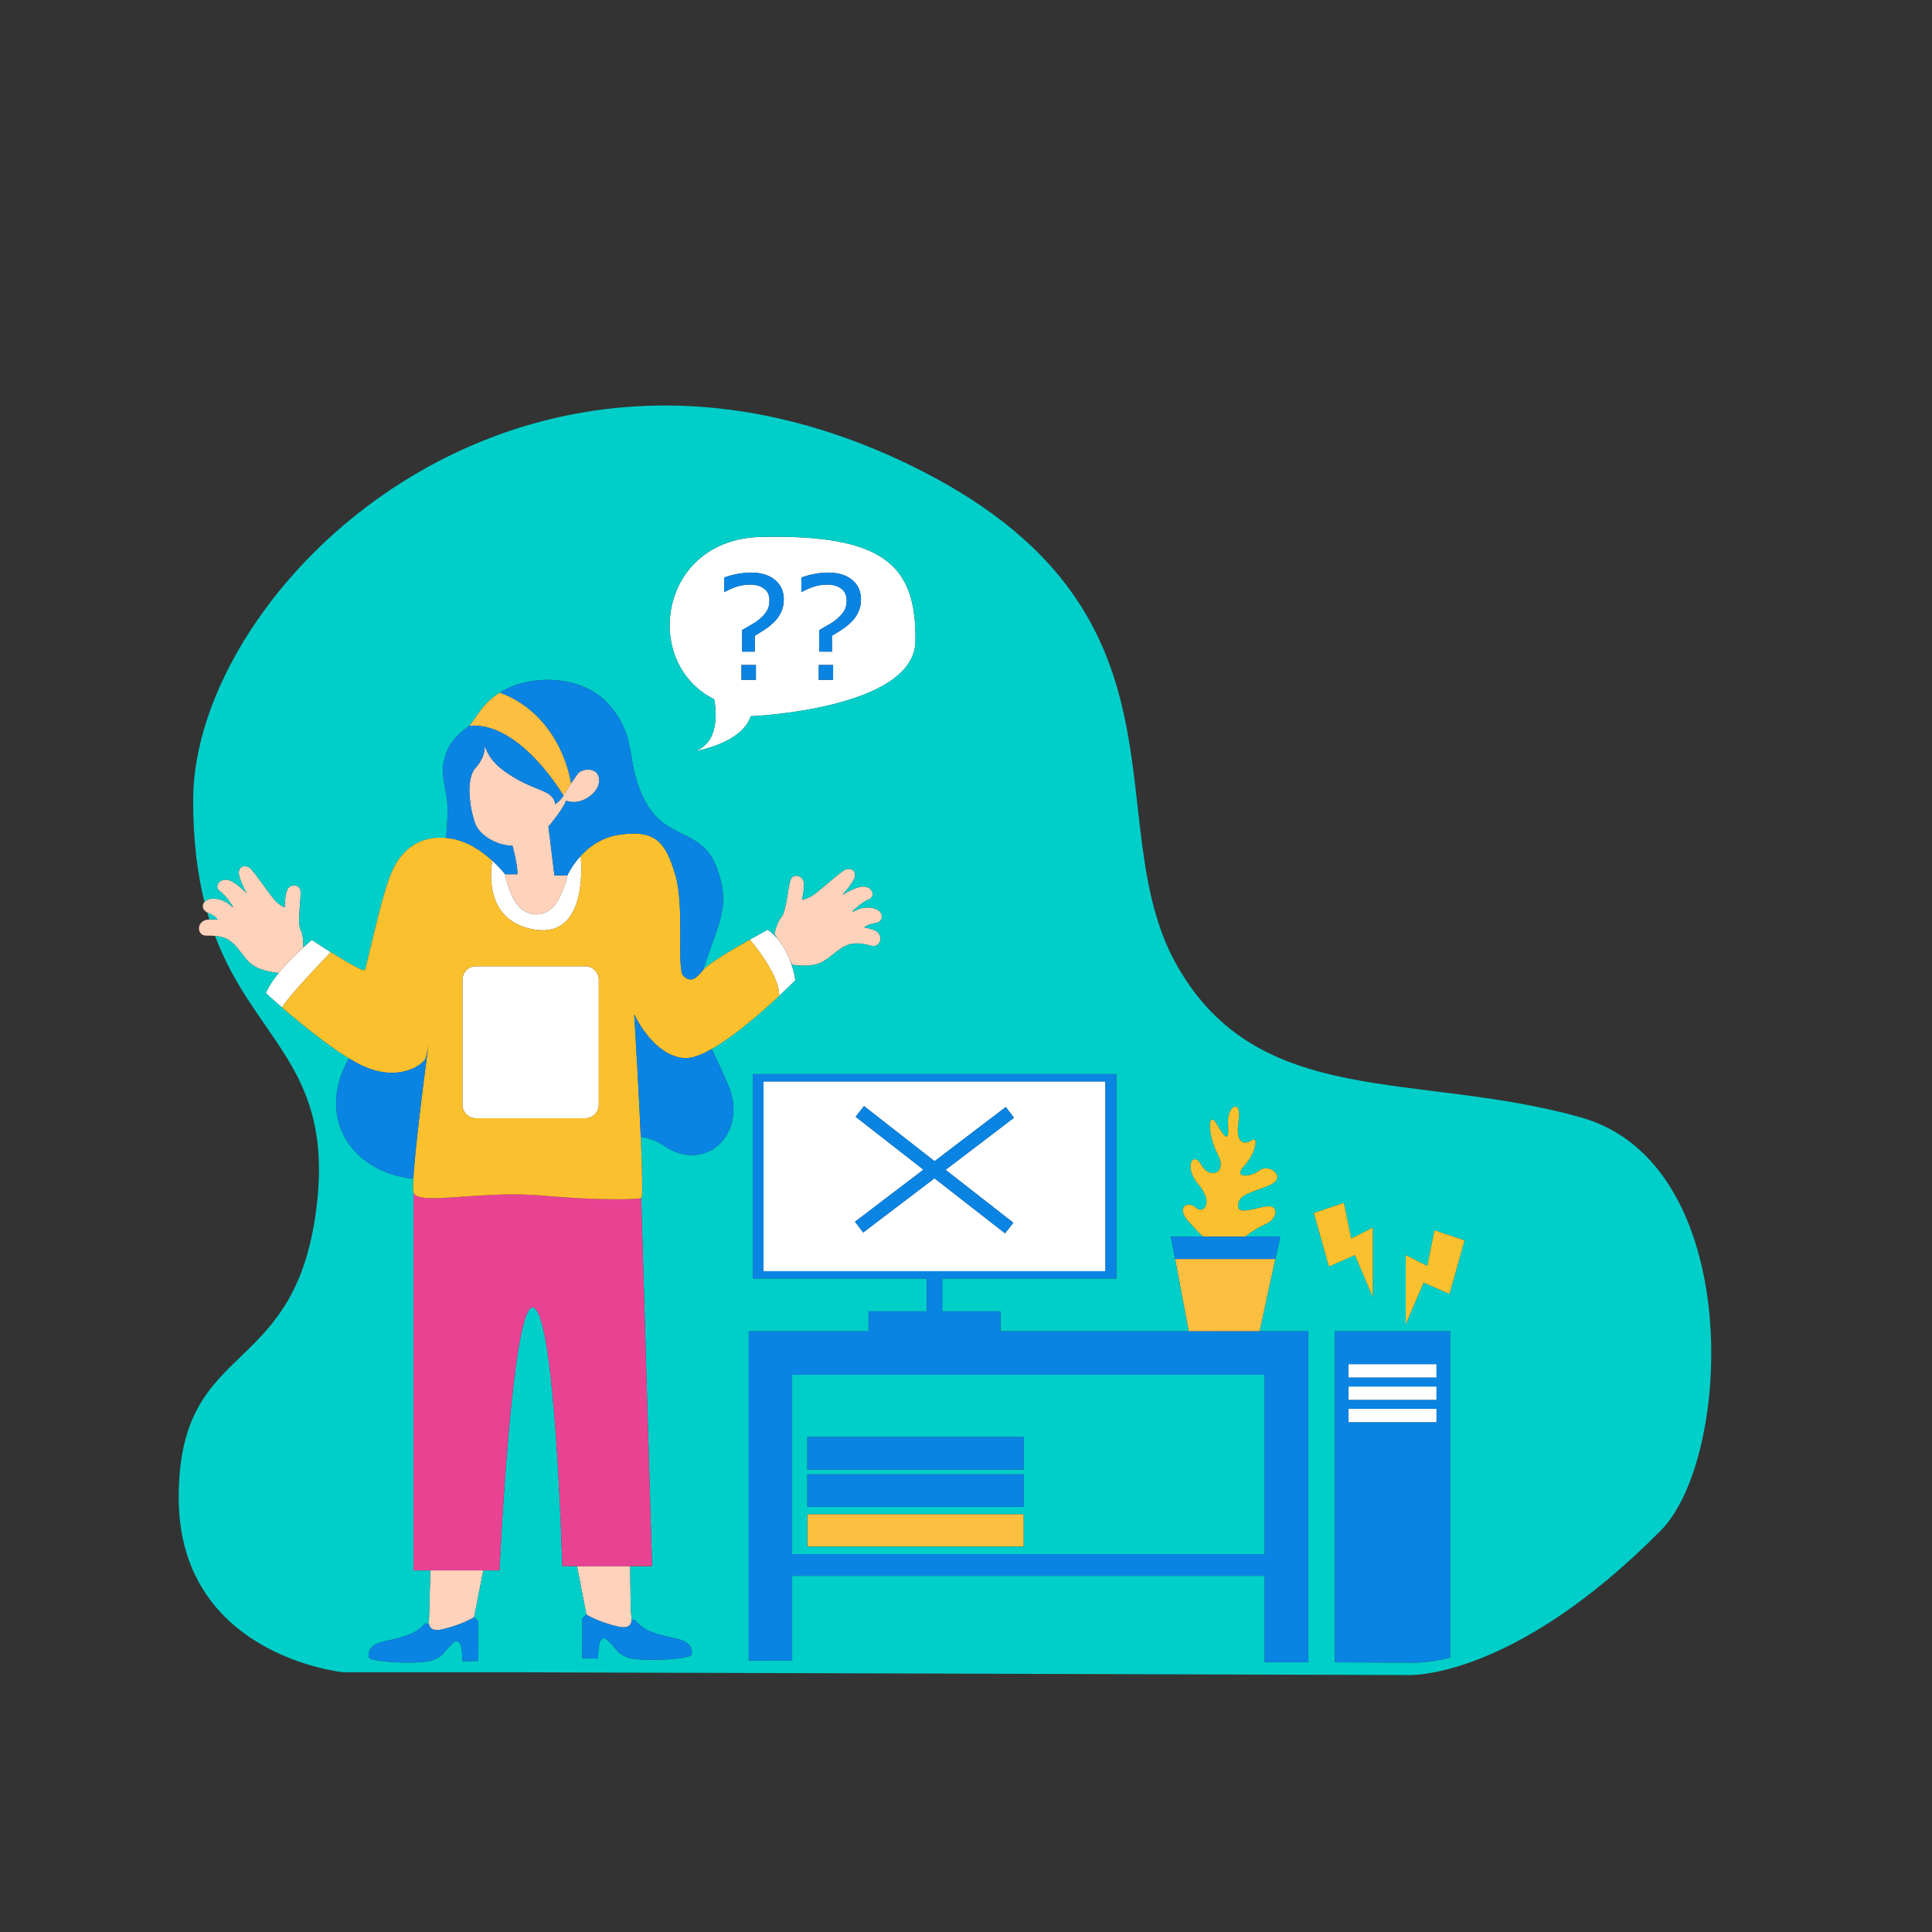 <?xml version="1.0" standalone="no"?>
<svg version="1.1" id="Layer_1" xmlns="http://www.w3.org/2000/svg" xmlns:xlink="http://www.w3.org/1999/xlink" x="0px" y="0px" viewBox="0 0 595.28 595.28" enable-background="new 0 0 595.28 595.28" xml:space="preserve">
<rect x="0" y="0" width="595.28" height="595.28" fill="#333333" stroke="none"/>
<path id="color_x5F_7" fill="#FFFFFF" d="M220.041,215.454c0,0,2.976,13.012-6.01,16.016c0,0,14.513-2.267,17.263-10.771
	c0,0,50.456-2.097,50.769-23.132c0.369-23.187-9.411-33.052-47.792-32.116C203.061,166.216,197.534,204.2,220.041,215.454z
	 M232.909,209.475h-4.45v-4.593h4.45V209.475z M256.692,209.475h-4.422v-4.593h4.422V209.475z M246.911,177.953
	c1.02-0.397,2.296-0.765,3.855-1.077c1.559-0.312,3.033-0.454,4.422-0.454l0,0c0,0,0,0,0.001,0c3.118,0,5.584,0.766,7.398,2.268
	c1.786,1.502,2.693,3.515,2.693,5.981c0,1.446-0.255,2.693-0.765,3.798c-0.482,1.135-1.162,2.097-1.984,2.949
	c-0.822,0.85-1.757,1.616-2.806,2.352c-1.077,0.709-2.182,1.418-3.373,2.098v4.904h-0.001h-3.911h-0.001v-6.633
	c0.963-0.539,1.984-1.134,3.061-1.786c1.106-0.623,2.013-1.276,2.693-1.927c0.85-0.737,1.502-1.531,1.956-2.325
	c0.482-0.821,0.709-1.843,0.709-3.09c0-1.643-0.567-2.862-1.672-3.656c-1.106-0.823-2.552-1.219-4.309-1.219
	c-1.559,0-3.033,0.255-4.449,0.737c-1.389,0.51-2.495,0.992-3.317,1.502h-0.198h-0.001l0,0h-0.001L246.911,177.953L246.911,177.953z
	 M223.129,182.374v-4.421v-0.001c0.992-0.397,2.296-0.765,3.855-1.077c1.559-0.312,3.033-0.454,4.422-0.454
	c3.118,0,5.584,0.766,7.398,2.268c1.786,1.502,2.693,3.515,2.693,5.981l0,0l0,0c0,1.446-0.255,2.693-0.765,3.798
	c-0.51,1.135-1.162,2.097-1.984,2.949c-0.822,0.85-1.757,1.616-2.806,2.352c-1.077,0.709-2.182,1.418-3.373,2.098v4.903v0.001
	h-3.912v-0.001v-6.632v-0.001c0.963-0.539,1.956-1.134,3.061-1.786c1.106-0.623,1.984-1.276,2.693-1.927
	c0.851-0.737,1.503-1.531,1.956-2.325c0.454-0.821,0.709-1.843,0.709-3.089c0-1.643-0.567-2.862-1.672-3.656
	c-1.106-0.823-2.551-1.219-4.309-1.219c-1.559,0-3.033,0.255-4.45,0.737c-1.389,0.51-2.495,0.992-3.318,1.502L223.129,182.374
	L223.129,182.374z M340.598,333.207H235.262v58.478h105.336V333.207z M312.222,376.746L312.222,376.746L312.222,376.746l-2.551,3.26
	l-21.742-16.951l-21.969,16.696l-2.523-3.316l0,0l0,0l21.09-16.044l-20.891-16.299l0,0l0,0l2.58-3.289l21.742,16.98l21.94-16.696
	l2.523,3.316l-21.061,16.044L312.222,376.746z M175.2,268.957c0.01-0.019,0.022-0.041,0.032-0.06
	c0.574-1.078,1.772-3.088,3.677-5.167c0,0.057,2.976,25.455-14.145,22.705c-17.064-2.722-13.067-21.175-13.067-21.232
	c0.304,0.276,0.592,0.546,0.864,0.81c0.002,0.002,0.005,0.005,0.007,0.007c0.004,0.004,0.009,0.009,0.013,0.013
	c0.003,0.003,0.006,0.006,0.01,0.01c0.239,0.231,0.462,0.454,0.676,0.671c0.002,0.002,0.004,0.004,0.006,0.006
	c0.073,0.075,0.145,0.148,0.215,0.221c0.003,0.003,0.005,0.006,0.008,0.009c0.147,0.152,0.288,0.3,0.421,0.441
	c0.001,0.001,0.002,0.002,0.003,0.003c0.119,0.127,0.232,0.249,0.339,0.367c0.002,0.002,0.003,0.004,0.005,0.006
	c0.076,0.083,0.154,0.168,0.223,0.245c0.001,0.001,0.001,0.001,0.002,0.002c0.139,0.155,0.266,0.3,0.381,0.432
	c0.002,0.002,0.004,0.004,0.005,0.006c0.029,0.033,0.062,0.071,0.089,0.102c0.001,0.001,0.001,0.001,0.002,0.002
	c0.132,0.154,0.248,0.292,0.342,0.405l0,0c0.005,0.007,0.013,0.016,0.018,0.022c0.203,0.246,0.31,0.386,0.31,0.386l0,0
	c0,0,1.502,8.589,5.669,11.169c1.302,0.806,2.646,1.197,3.949,1.203c2.867,0.015,5.536-1.829,7.134-5.2
	c0.588-1.233,1.035-2.277,1.374-3.149c1.017-2.615,1.064-3.683,1.064-3.683h0.001c0,0,0.1-0.226,0.297-0.61
	C175.149,269.053,175.172,269.009,175.2,268.957z M184.494,301.856v38.551c0,2.268-1.871,4.139-4.139,4.139h-33.732
	c-2.296,0-4.139-1.871-4.139-4.139v-38.551c0-2.297,1.843-4.139,4.139-4.139h33.732
	C182.623,297.717,184.494,299.559,184.494,301.856z M101.921,293.38c0,0-13.006,13.428-15.015,17.049
	c-0.003,0.005-0.006,0.01-0.009,0.015c-3.033-2.609-4.989-4.422-4.989-4.422c2.748-6.998,14.164-16.404,14.174-16.413l0,0
	c0,0,0.03,0.02,0.074,0.05C96.588,289.947,99.041,291.58,101.921,293.38z M231.043,289.501c-0.001-0.001-0.005-0.005-0.005-0.005
	c0.407-0.228,0.8-0.446,1.178-0.657c2.125-1.183,3.723-2.061,4.195-2.32c0.093-0.051,0.154-0.085,0.154-0.085
	c1.134,0.837,2.12,1.787,2.978,2.796c1.06,1.247,1.924,2.583,2.625,3.905c2.402,4.53,2.901,8.89,2.901,8.89l0,0
	c0,0-0.093,0.094-0.23,0.231c-0.017,0.017-0.031,0.032-0.051,0.051c-0.634,0.635-2.352,2.338-4.736,4.566c0-0.002,0-0.004,0-0.005
	C240.358,300.409,231.141,289.616,231.043,289.501z M442.616,424.482H415.46v-4.168h27.156V424.482z M415.461,431.37v-4.167h27.155
	v4.167H415.461z M415.461,438.23v-4.167h27.155v4.167H415.461z"></path>
<path id="color_x5F_6" fill="#FEBE40" d="M144.611,223.618l3.457-4.762c1.587-2.211,3.628-4.054,5.953-5.471l0,0
	c0,0-0.001,0-0.001,0.001c2.343,0.87,4.437,1.944,6.314,3.157c0.041,0.027,0.085,0.051,0.126,0.078
	c0.375,0.245,0.734,0.499,1.091,0.755c0.099,0.071,0.204,0.138,0.302,0.209c0.312,0.228,0.609,0.465,0.908,0.701
	c0.133,0.105,0.272,0.206,0.402,0.312c0.261,0.213,0.508,0.433,0.758,0.651c0.156,0.135,0.318,0.268,0.47,0.405
	c0.223,0.201,0.432,0.408,0.646,0.613c0.167,0.16,0.34,0.317,0.503,0.478c0.19,0.19,0.369,0.384,0.552,0.576
	c0.174,0.182,0.353,0.362,0.521,0.546c0.162,0.177,0.313,0.358,0.469,0.537c0.177,0.203,0.359,0.404,0.53,0.609
	c0.139,0.166,0.267,0.335,0.402,0.502c0.176,0.22,0.357,0.439,0.526,0.661c0.12,0.157,0.231,0.315,0.347,0.473
	c0.172,0.233,0.347,0.466,0.511,0.7c0.104,0.149,0.2,0.298,0.302,0.447c0.165,0.244,0.333,0.487,0.49,0.731
	c0.09,0.139,0.172,0.278,0.259,0.417c0.159,0.253,0.319,0.507,0.469,0.759c0.078,0.131,0.149,0.262,0.225,0.393
	c0.149,0.259,0.3,0.518,0.441,0.774c0.068,0.124,0.13,0.247,0.196,0.371c0.14,0.262,0.281,0.524,0.412,0.783
	c0.059,0.117,0.113,0.231,0.17,0.348c0.13,0.263,0.26,0.525,0.38,0.784c0.052,0.112,0.099,0.221,0.15,0.332
	c0.119,0.26,0.237,0.52,0.347,0.775c0.045,0.105,0.086,0.206,0.13,0.31c0.108,0.255,0.215,0.511,0.315,0.76
	c0.041,0.104,0.078,0.204,0.118,0.306c0.095,0.244,0.191,0.489,0.278,0.726c0.037,0.1,0.07,0.196,0.106,0.296
	c0.084,0.232,0.168,0.464,0.244,0.688c0.034,0.1,0.064,0.194,0.097,0.292c0.072,0.216,0.144,0.433,0.21,0.641
	c0.03,0.095,0.056,0.185,0.085,0.279c0.062,0.201,0.124,0.403,0.18,0.595c0.028,0.096,0.052,0.186,0.079,0.279
	c0.051,0.178,0.102,0.358,0.147,0.526c0.027,0.1,0.05,0.193,0.075,0.289c0.039,0.151,0.08,0.305,0.115,0.447
	c0.025,0.101,0.046,0.193,0.069,0.289c0.03,0.125,0.061,0.252,0.087,0.368c0.024,0.104,0.044,0.198,0.065,0.295
	c0.021,0.094,0.043,0.192,0.061,0.279c0.022,0.106,0.041,0.2,0.06,0.295c0.012,0.062,0.026,0.13,0.037,0.188
	c0.022,0.113,0.04,0.213,0.057,0.307c0.004,0.024,0.01,0.054,0.014,0.077c0.06,0.343,0.087,0.54,0.09,0.561c0,0,0,0,0-0.001v0.001
	c-0.009,0.013-0.018,0.026-0.027,0.039l0.028-0.03l-2.381,3.742l0,0l0,0l0,0C173.58,245.104,160.286,222.287,144.611,223.618z
	 M315.426,466.548h-66.671v10.007h66.671V466.548z M394.456,381.027L394.456,381.027l-1.503,6.888h-30.869l-1.304-6.888
	l5.478,29.169h21.872L394.456,381.027z"></path>
<path id="color_x5F_5" fill="#FFD2BB" d="M148.919,483.867l-2.835,14.428c0,0-3.316,2.183-9.609,3.686
	c-2.647,0.638-3.76-0.034-4.157-1.031c-0.001-0.002-0.001-0.004-0.002-0.006c-0.043-0.109-0.078-0.221-0.105-0.337
	c-0.107-0.457-0.092-0.95-0.031-1.408c0-1.641,0.128-3.215,0.128-4.643l0.283-10.69h16.328V483.867z M92.594,274.416
	c-0.312-1.928-2.636-2.098-3.77-0.794c-1.105,1.304-1.105,5.981-1.105,5.981s-1.191-0.482-2.58-1.729
	c-1.361-1.247-7.001-9.694-8.305-10.573s-3.175-0.425-3.26,1.502c-0.057,1.928,2.381,6.379,2.381,6.379s-3.685-3.94-6.18-4.139
	c-2.494-0.17-3.827,2.324-1.927,3.628c1.871,1.332,3.94,4.706,3.94,4.706s0.227,0.481-0.964-0.567
	c-1.162-1.077-3.742-2.324-6.179-1.814c-2.438,0.511-3.061,3.175-0.567,4.252c2.523,1.049,2.948,2.126,2.948,2.126
	s-1.077-0.255-3.175,0c-2.126,0.256-3.26,2.552-2.069,4.11c1.191,1.56,3.033,0.142,7.03,1.39c3.997,1.246,5.499,5.584,8.504,8.078
	c2.941,2.441,8.311,2.818,8.539,2.833c2.085-2.56,4.526-5.008,6.501-6.862c0.38-0.359,0.749-0.705,1.088-1.017
	c0,0,0.198-3.6-0.85-5.584C91.517,284.365,92.906,276.372,92.594,274.416z M269.391,286.576c-2.013-0.766-3.09-0.766-3.09-0.766
	s0.68-0.935,3.345-1.36c2.693-0.425,2.721-3.203,0.482-4.252c-2.239-1.077-5.046-0.481-6.435,0.284
	c-1.417,0.736-1.049,0.312-1.049,0.312s2.806-2.778,4.932-3.601c2.154-0.85,1.474-3.571-1.021-3.996
	c-2.466-0.426-6.973,2.522-6.973,2.522s3.43-3.714,3.827-5.612c0.397-1.899-1.332-2.778-2.806-2.24
	c-1.474,0.539-8.957,7.398-10.602,8.277c-1.616,0.879-2.891,1.078-2.891,1.078s1.106-4.536,0.34-6.095
	c-0.794-1.531-3.09-1.899-3.855-0.085c-0.765,1.785-1.332,9.893-2.835,11.537c-1.502,1.672-2.154,5.215-2.154,5.215
	c0.292,0.439,0.611,0.927,0.938,1.436c1.06,1.247,1.924,2.583,2.625,3.905c0.517,0.974,0.944,1.939,1.298,2.856
	c0.209,0.413,0.414,0.827,0.61,1.243v0.028c0,0,5.471,0.992,8.986-0.708c3.515-1.729,6.01-5.584,10.176-5.84
	c4.195-0.255,5.641,1.588,7.172,0.369C271.943,289.836,271.404,287.313,269.391,286.576z M194.316,494.156l-0.164-11.621h-16.385
	l2.9,14.94c0,0,3.317,2.182,9.638,3.685c0.292,0.069,0.566,0.122,0.822,0.16c0.256,0.038,0.494,0.062,0.715,0.072
	c2.046,0.094,2.667-0.953,2.766-2.081C194.608,498.458,194.316,496.243,194.316,494.156z M179.648,246.522
	c1.501-0.624,2.897-1.644,3.825-2.89c0.928-1.247,1.388-2.721,1.02-4.252c-0.723-2.919-4.832-2.649-6.289-1.201
	c-0.084,0.084-0.164,0.171-0.229,0.263c-0.037,0.054-0.087,0.125-0.127,0.182c-0.5,0.719-1.189,1.692-1.888,2.728v0.001l0,0
	c0,0.001,0.001,0.01,0.001,0.01l-2.381,3.742l0,0c-0.234,0.52-0.659,1.037-1.099,1.479c-0.734,0.738-1.509,1.27-1.509,1.27
	s0.368-1.672-1.956-3.231c-2.296-1.559-7.115-2.382-13.493-6.945c-4.673-3.341-5.837-6.655-6.15-8.188
	c0.056,1.392-0.201,4.194-2.806,7.054c-3.657,3.997-1.247,14.655,0,17.574c1.248,2.92,5.84,6.322,11.339,6.492
	c0,0,1.672,6.094,1.502,8.759h-0.001v0.001h-3.769c0.002,0.011,1.505,8.59,5.669,11.168c3.124,1.934,6.489,1.477,8.957-0.941
	c0.822-0.806,1.545-1.829,2.125-3.055c0.588-1.233,1.035-2.277,1.374-3.149c1.017-2.615,1.064-3.683,1.064-3.683h-3.996
	l-1.843-15.023l0,0v-0.001c0,0,4.649-5.499,5.414-7.993C174.402,246.693,176.642,247.771,179.648,246.522z"></path>
<path id="color_x5F_4" fill="#00CEC9" d="M193.989,500.77c0.054-0.053,0.099-0.111,0.145-0.169
	C194.088,500.659,194.043,500.717,193.989,500.77z M193.154,501.252c0.075-0.023,0.136-0.056,0.204-0.084
	C193.291,501.196,193.229,501.229,193.154,501.252z M242.803,294.43c0.039,0.085,0.08,0.171,0.118,0.256
	C242.883,294.6,242.843,294.516,242.803,294.43z M193.803,500.919c-0.058,0.043-0.112,0.089-0.177,0.128
	C193.691,501.008,193.745,500.963,193.803,500.919z M132.031,369.149c-0.839-0.037-1.599-0.103-2.229-0.224
	C130.432,369.046,131.191,369.112,132.031,369.149z M192.771,501.333c-0.071,0.012-0.132,0.031-0.207,0.04
	C192.639,501.364,192.7,501.345,192.771,501.333z M194.257,500.437c0.042-0.066,0.076-0.136,0.11-0.207
	C194.333,500.3,194.299,500.37,194.257,500.437z M194.442,500.06c0.029-0.078,0.053-0.159,0.074-0.24
	C194.495,499.901,194.471,499.982,194.442,500.06z M194.556,499.655c0.017-0.088,0.031-0.177,0.041-0.267
	C194.587,499.478,194.573,499.567,194.556,499.655z M90.961,294.263c-0.087,0.085-0.174,0.17-0.263,0.257
	C90.788,294.432,90.873,294.349,90.961,294.263z M214.969,325.279c0.037-0.011,0.073-0.021,0.109-0.036
	c0.014-0.004,0.028-0.011,0.042-0.017C215.07,325.245,215.02,325.262,214.969,325.279z M215.879,324.922
	c0.109-0.043,0.217-0.083,0.334-0.134c0.08-0.034,0.167-0.074,0.25-0.114C216.266,324.763,216.073,324.841,215.879,324.922z
	 M196.383,329.308c0.192,3.492,0.393,7.264,0.583,11.052c-0.182-3.698-0.375-7.376-0.569-10.807
	C196.393,329.47,196.388,329.389,196.383,329.308z M213.524,325.728c0.151-0.031,0.297-0.072,0.478-0.117
	c0.026-0.01,0.06-0.021,0.09-0.031C213.898,325.638,213.712,325.681,213.524,325.728z M211.056,326.036
	c-9.808-0.511-15.647-13.493-15.647-13.493s0,0.005,0,0.006l-0.001-0.003v0.001c0.029,0.064,5.862,12.98,15.646,13.49
	c0.093,0,0.188-0.007,0.28-0.008C211.242,326.03,211.145,326.041,211.056,326.036z M195.626,316.141
	c0.009,0.148,0.018,0.304,0.028,0.46c-0.008-0.135-0.015-0.273-0.022-0.401C195.626,316.179,195.627,316.161,195.626,316.141z
	 M212.918,325.872c0.011-0.001,0.022-0.002,0.035-0.005c0.004,0,0.008-0.002,0.012-0.003
	C212.949,325.867,212.933,325.869,212.918,325.872z M87.386,297.995c0.053-0.059,0.104-0.118,0.157-0.177
	C87.49,297.877,87.438,297.936,87.386,297.995z M340.598,391.685H235.262v0.001L340.598,391.685L340.598,391.685z M64.078,281.248
	c-0.079-0.034-0.145-0.074-0.217-0.111c0.211,0.735,0.427,1.459,0.65,2.171c1.661-0.134,2.515,0.065,2.515,0.065
	S66.601,282.297,64.078,281.248z M244.078,423.604h145.587v55.247H244.078V423.604z M248.755,452.772h66.671v-10.006h-66.671
	V452.772z M248.755,464.28h66.671v-10.006h-66.671V464.28z M248.755,476.555h66.671v-10.007h-66.671V476.555z M89.037,296.207
	c0.078-0.082,0.155-0.162,0.233-0.243C89.192,296.045,89.115,296.126,89.037,296.207z M132.073,321.583
	c-0.003,0.021-0.008,0.052-0.013,0.085c-0.007,0.049-0.017,0.108-0.028,0.18c-0.007,0.047-0.015,0.097-0.024,0.152
	c-0.007,0.043-0.014,0.088-0.022,0.134c0,0.003-0.001,0.005-0.001,0.009c-0.004,0.024-0.007,0.046-0.011,0.071
	c0.002-0.014,0.004-0.033,0.006-0.047c-0.001,0.007-0.003,0.018-0.004,0.025c-0.001,0.008-0.002,0.015-0.003,0.022
	c-0.044,0.335-0.095,0.775-0.177,1.325c0,0,0,0,0,0.028c-0.028,0.226-0.085,0.51-0.113,0.822c-0.028,0.284-0.085,0.596-0.113,0.936
	c0,0,0,0.011,0,0.018c0.313-2.367,0.51-3.807,0.511-3.815C132.081,321.529,132.078,321.549,132.073,321.583z M139.862,258.534
	c-0.437-0.107-0.849-0.163-1.261-0.219c-0.019-0.003-0.038-0.005-0.057-0.007C138.978,258.371,139.415,258.442,139.862,258.534z
	 M195.548,314.784c0,0.142,0,0.312,0.028,0.453v0.059c-0.021-0.353-0.04-0.674-0.058-0.964c0.001,0.009,0.001,0.017,0.002,0.026
	C195.52,314.501,195.52,314.642,195.548,314.784z M197.205,345.255c0.007,0.138,0.013,0.276,0.02,0.413
	c-0.002-0.043-0.004-0.085-0.005-0.128c0-0.028,0-0.028,0-0.028C197.215,345.425,197.21,345.34,197.205,345.255z M132.025,321.867
	c0-0.012,0.002-0.016,0.003-0.028C132.027,321.851,132.025,321.855,132.025,321.867c-0.002,0.011-0.004,0.028-0.006,0.04
	C132.021,321.895,132.023,321.878,132.025,321.867z M511.718,471.57c-45.978,46.46-77.981,44.533-77.981,44.533l-276.01-0.85H105.74
	c0,0-50.967-5.046-50.683-54.341c0.283-49.407,36.68-35.008,42.661-90.68c4.516-41.822-19.34-49.78-31.471-81.876
	c0.742,0.069,1.588,0.213,2.565,0.518c3.997,1.246,5.499,5.584,8.504,8.078c2.941,2.441,8.311,2.818,8.539,2.833
	c0.017-0.021,0.036-0.041,0.054-0.063c-1.728,2.113-3.217,4.304-4,6.3c0,0,1.956,1.813,4.989,4.422
	c0.003-0.005,0.006-0.01,0.009-0.015c2.009-3.621,15.015-17.049,15.015-17.049c-2.88-1.8-5.333-3.433-5.765-3.721
	c-0.044-0.03-0.074-0.05-0.074-0.05c-0.004,0.003-1.649,1.36-3.839,3.423c0.036-0.034,0.077-0.075,0.113-0.109
	c0.38-0.359,0.749-0.705,1.088-1.017c0,0,0.198-3.6-0.85-5.584c-1.077-1.957,0.312-9.95,0-11.906
	c-0.312-1.928-2.636-2.098-3.77-0.794c-1.105,1.304-1.105,5.981-1.105,5.981s-1.191-0.482-2.58-1.729
	c-1.361-1.247-7.001-9.694-8.305-10.573c-1.304-0.879-3.175-0.425-3.26,1.502c-0.057,1.928,2.381,6.379,2.381,6.379
	s-3.685-3.94-6.18-4.139c-2.494-0.17-3.827,2.324-1.927,3.628c1.871,1.332,3.94,4.706,3.94,4.706s0.227,0.481-0.964-0.567
	c-1.162-1.077-3.742-2.324-6.179-1.814c-0.723,0.151-1.281,0.495-1.651,0.927c-2.16-8.641-3.487-18.868-3.487-31.395
	c0-64.829,98.844-162.454,220.791-103.267c91.587,44.447,57.061,109.758,82.375,154.29c25.342,44.532,73.729,32.485,124.384,46.715
	C537.712,358.496,533.885,449.204,511.718,471.57z M220.041,215.454c0,0,2.976,13.012-6.01,16.016c0,0,14.513-2.267,17.263-10.771
	c0,0,50.456-2.097,50.769-23.132c0.369-23.187-9.411-33.052-47.792-32.116C203.061,166.216,197.534,204.2,220.041,215.454z
	 M224.573,334.881c-1.812-4.481-3.682-8.194-5.27-11.652c-0.255,0.142-0.51,0.283-0.794,0.425c-0.142,0.085-0.312,0.171-0.453,0.255
	c-0.227,0.114-0.454,0.228-0.68,0.341c-0.198,0.085-0.369,0.17-0.539,0.255c-0.061,0.023-0.113,0.05-0.169,0.077
	c7.458-3.437,17.455-12.173,23.384-17.711c0,0.001,0,0.001,0,0.002c2.384-2.228,4.102-3.931,4.736-4.566
	c0.02-0.019,0.034-0.034,0.051-0.051c0.137-0.137,0.23-0.231,0.23-0.231s-0.318-2.741-1.643-6.133
	c0.013,0.032,0.029,0.066,0.041,0.099c0.209,0.413,0.414,0.827,0.61,1.243v0.028c0,0,5.471,0.992,8.986-0.708
	c3.515-1.729,6.01-5.584,10.176-5.84c4.195-0.255,5.641,1.588,7.172,0.369c1.532-1.247,0.993-3.77-1.02-4.507
	c-2.013-0.766-3.09-0.766-3.09-0.766s0.68-0.935,3.345-1.36c2.693-0.425,2.721-3.203,0.482-4.252
	c-2.239-1.077-5.046-0.481-6.435,0.284c-1.417,0.736-1.049,0.312-1.049,0.312s2.806-2.778,4.932-3.601
	c2.154-0.85,1.474-3.571-1.021-3.996c-2.466-0.426-6.973,2.522-6.973,2.522s3.43-3.714,3.827-5.612
	c0.397-1.899-1.332-2.778-2.806-2.24c-1.474,0.539-8.957,7.398-10.602,8.277c-1.616,0.879-2.891,1.078-2.891,1.078
	s1.106-4.536,0.34-6.095c-0.794-1.531-3.09-1.899-3.855-0.085c-0.765,1.785-1.332,9.893-2.835,11.537
	c-1.502,1.672-2.154,5.215-2.154,5.215c0.292,0.439,0.611,0.927,0.938,1.436c1.06,1.247,1.924,2.583,2.625,3.905
	c0.01,0.02,0.018,0.039,0.029,0.058c-0.01-0.02-0.019-0.039-0.03-0.058c-0.701-1.322-1.565-2.658-2.625-3.905
	c-0.858-1.009-1.844-1.959-2.978-2.796c0,0-0.061,0.034-0.154,0.085c-0.472,0.259-2.07,1.137-4.195,2.32
	c-0.378,0.211-0.771,0.429-1.178,0.657c0,0,0.004,0.004,0.005,0.005c0,0,0.001,0.001,0.001,0.001
	c-5.348,3.032-12.867,7.483-14.404,9.378c-0.302,0.372-0.589,0.712-0.865,1.016c-1.449,1.598-2.591,2.239-3.867,1.716
	c1.275,0.522,2.417-0.12,3.865-1.717c0.276-0.304,0.563-0.643,0.864-1.015c4.649-14.627,8.76-19.389,4.139-31.635
	c-4.621-12.246-15.506-8.136-21.997-20.381c-6.492-12.246-1.871-19.248-11.254-29.877c-7.625-8.618-23.356-9.837-33.504-3.602
	c0,0,0,0,0,0c-2.325,1.417-4.366,3.26-5.953,5.471l-3.457,4.762h-0.001c-2.721,2.069-6.123,4.422-7.625,10.006
	c-1.502,5.584,0.652,8.73,0.907,14.825c0.085,1.786-0.028,5.272-0.453,9.724c0.119,0.008,0.233,0.029,0.348,0.043
	c-7.761-0.853-13.503,2.911-16.73,9.65c-3.487,7.342-7.994,29.906-8.646,31.012c-0.654,1.036-15.138-8.485-16.253-9.22
	c0.432,0.288,2.885,1.921,5.765,3.721c0,0-13.006,13.428-15.015,17.049c5.568,4.792,14.725,12.307,21.898,16.426
	c0.001,0,0.001,0.001,0.002,0.001c0.223,0.138,0.446,0.255,0.668,0.377c0.213,0.118,0.425,0.235,0.634,0.346
	c0.099,0.05,0.186,0.099,0.281,0.149c0.7,0.365,1.377,0.693,2.02,0.971c3.045,1.316,5.826,1.826,8.26,1.836c0,0,0,0,0,0
	c-2.436-0.009-5.217-0.52-8.263-1.836c-0.369-0.17-0.737-0.34-1.134-0.51c-0.057-0.029-0.142-0.086-0.227-0.113
	c-0.213-0.117-0.435-0.232-0.657-0.348c-0.095-0.05-0.182-0.099-0.281-0.149c-0.009-0.005-0.017-0.009-0.026-0.014
	c-0.057-0.028-0.113-0.057-0.17-0.085c-0.146-0.078-0.292-0.167-0.438-0.247c-0.222-0.122-0.445-0.239-0.668-0.377
	c-0.001,0-0.001-0.001-0.002-0.001c-0.027-0.002-0.055-0.027-0.055-0.027c-0.425-0.227-0.85-0.481-1.276-0.736
	c-2.381,4.365-3.912,8.844-3.912,13.946c0,11.65,9.184,21.571,23.783,23.159c0.399-7.256,2.128-21.656,3.375-31.492
	c0.028-0.028,0.028-0.085,0.028-0.113c0.17-1.446,0.34-2.778,0.51-3.969c0-0.028,0-0.057,0-0.057
	c0.057-0.397,0.113-0.766,0.142-1.134c0.028-0.028,0.028-0.028,0.028-0.057c0.023-0.3,0.07-0.568,0.116-0.831
	c-1.39,10.518-4.942,38.314-4.14,41.82c0.186,0.814,1.029,1.299,2.398,1.562c-1.37-0.263-2.213-0.748-2.399-1.562v116.504h5.188
	l-0.283,10.689c0,1.428-0.128,3.002-0.128,4.643c-0.061,0.458-0.076,0.951,0.031,1.408c-0.015-0.063-0.017-0.13-0.027-0.194
	c-0.422-0.038-0.81-0.125-1.143-0.279c-0.289,0.317-0.618,0.661-1.03,1.055c-2.863,2.75-7.228,3.543-11.735,4.563
	c-4.507,0.992-4.989,3.431-4.564,4.933c0.425,1.502,16.299,2.239,19.758,0.794c3.43-1.418,3.317-2.552,4.989-4.167
	c1.701-1.645,1.871-2.183,3.005-1.248c1.134,0.936,0.992,5.812,0.992,5.812l4.932-0.142c0,0-0.17-10.687,0-11.48
	c0.199-0.824-1.304-1.958-1.304-1.958s-3.317,2.183-9.609,3.686c-2.592,0.625-3.708-0.009-4.126-0.973
	c0.418,0.963,1.534,1.596,4.126,0.972c6.293-1.503,9.609-3.686,9.609-3.686l2.835-14.428v0h4.988c0,0,3.713-81.467,10.233-81.014
	c7.002,0.51,9.099,79.682,9.099,79.682h4.528l2.9,14.94c0,0,3.317,2.182,9.638,3.685c0.292,0.069,0.566,0.122,0.822,0.16
	c0.256,0.038,0.494,0.062,0.715,0.072c0.003,0,0.005,0,0.008,0c-0.003,0-0.005,0-0.009,0c-0.221-0.01-0.46-0.034-0.715-0.072
	c-0.255-0.038-0.529-0.091-0.822-0.16c-6.321-1.503-9.638-3.685-9.638-3.685s-1.502,1.105-1.304,1.927c0.17,0.822,0,11.509,0,11.509
	l4.932,0.113c0,0-0.142-4.875,0.992-5.811c1.134-0.936,1.304-0.369,3.005,1.247c1.701,1.616,1.559,2.749,4.989,4.195
	c3.458,1.417,19.332,0.681,19.757-0.822c0.455-1.502-0.055-3.94-4.562-4.933c-4.507-0.992-8.872-1.813-11.735-4.563
	c-0.524-0.491-0.928-0.918-1.256-1.297c-0.226,0.043-0.463,0.071-0.719,0.071c-0.05,0-0.093-0.012-0.142-0.014
	c-0.002,0.059-0.012,0.118-0.016,0.177c-0.007-0.875-0.291-3.056-0.291-5.118l-0.164-11.621h6.753l-3.345-113.357
	c-1.331,0.312-12.159,0.85-30.84-0.823c-0.36-0.032-0.72-0.057-1.081-0.083c0.361,0.026,0.722,0.051,1.082,0.083
	c18.68,1.673,29.509,1.135,30.841,0.822c0.514-0.12,0.311-8.567-0.132-18.9c-0.005-0.001-0.009-0.002-0.013-0.003
	c0-0.001,0,0,0-0.001c0,0.001,0,0,0,0.001c0.004,0.001,0.008,0.002,0.013,0.003c2.66,0.397,5.007,1.219,6.96,2.604
	C217.231,361.867,230.384,349.365,224.573,334.881z M403.073,410.195h-13.408h-1.535l6.326-29.168l-1.503,6.888l1.502-6.888h-10.743
	c0.007-0.006,2.328-2.128,6.235-3.854c3.94-1.758,3.94-5.925,0.51-5.499c-3.43,0.396-9.071,2.892-8.986-0.171
	c0.059-3.091,2.582-3.601,9.158-6.095c6.576-2.494,0.34-7.087-2.495-4.819c-2.835,2.239-8.334,2.495-4.847-1.275
	c3.515-3.741,4.677-9.496,2.409-7.993c-2.239,1.502-5.159,1.246-4.082-5.896c1.105-7.172-3.657-4.848-3.232,0.907
	c0.397,5.754-0.765,4.592-3.515,0c-2.75-4.593-2.835,3.316,0.34,9.325c3.175,6.01-2.665,7.768-5.074,3.26
	c-2.438-4.507-5.584,0.567-0.85,6.066c4.762,5.5,1.587,9.354-0.879,7.087c-2.438-2.239-6.038-0.085-2.353,4.082
	c3.63,4.136,4.716,4.864,4.732,4.875H360.78l5.478,29.168l-58.003,0.001v-6.151h-17.943v-10.119h53.631V330.94H231.946v62.986
	h53.603v10.119h-17.943v6.151h-36.908v101.452l13.38,0.028V485.54h145.587v26.588l13.408,0.028V410.195z M409.451,390.239
	l8.022-3.515l5.499,12.897v-21.373l-6.633,3.373l-2.267-10.997l-9.241,3.118L409.451,390.239z M446.783,410.195h-35.49v101.99
	l24.236,0.086c0,0,4.026,0.227,11.254-1.531V410.195z M451.262,382.189l-9.269-3.118l-2.24,10.998l-6.633-3.373v21.373l5.499-12.869
	l7.994,3.486L451.262,382.189z M133.991,369.182c5.615-0.064,14.193-1.1,23.334-1.166
	C148.184,368.083,139.606,369.119,133.991,369.182z M132.081,321.527L132.081,321.527c0,0-0.005,0.022-0.009,0.028
	C132.076,321.549,132.081,321.527,132.081,321.527z"></path>
<path id="color_x5F_3" fill="#E84393" d="M129.802,368.925c-1.37-0.263-2.213-0.748-2.399-1.562v116.504h5.188h16.328h4.988
	c0,0,3.713-81.467,10.233-81.014c7.002,0.51,9.099,79.682,9.099,79.682h27.666l-3.345-113.357c-1.331,0.312-12.159,0.85-30.84-0.823
	c-0.36-0.032-0.72-0.057-1.081-0.083C150.819,367.166,135.597,370.036,129.802,368.925z"></path>
<path id="color_x5F_2" fill="#FBC02D" d="M438.619,395.2l-5.499,12.869v-21.373l6.633,3.373l2.24-10.998l9.269,3.118l-4.649,16.497
	L438.619,395.2z M422.972,399.621v-21.373l-6.633,3.373l-2.267-10.997l-9.241,3.118l4.62,16.497l8.022-3.515L422.972,399.621z
	 M197.417,350.274c0.004,0.001,0.008,0.002,0.013,0.003c0.443,10.333,0.646,18.78,0.132,18.9
	c-1.332,0.313-12.161,0.851-30.841-0.822c-0.36-0.032-0.721-0.057-1.082-0.083c-14.82-1.106-30.043,1.764-35.837,0.653
	c-1.369-0.263-2.212-0.748-2.398-1.562c-0.802-3.506,2.75-31.302,4.14-41.82c0.01-0.06,0.016-0.132,0.026-0.19
	c0-0.01,0-0.006,0-0.01c0.314-2.373,0.511-3.816,0.511-3.816s-0.028,0.029-0.028,0.085c0,0.058-0.028,0.142-0.028,0.255
	c-0.013,0.079-0.027,0.173-0.04,0.276c-0.004,0.024-0.007,0.046-0.011,0.071c0.002-0.014,0.004-0.033,0.006-0.047
	c-0.101,0.617-0.273,1.608-0.497,2.632c-0.003,0.016-0.007,0.031-0.01,0.047c-0.035,0.158-0.071,0.316-0.108,0.474
	c-0.009,0.04-0.019,0.079-0.029,0.118c-0.034,0.143-0.069,0.286-0.105,0.426c-0.367,1.446-4.335,4.694-10.559,4.67
	c-2.435-0.01-5.216-0.52-8.261-1.836c-0.643-0.278-1.32-0.606-2.02-0.971c-0.095-0.05-0.182-0.099-0.281-0.149
	c-0.209-0.111-0.421-0.228-0.634-0.346c-0.222-0.122-0.445-0.239-0.668-0.377c-0.001,0-0.001-0.001-0.002-0.001
	c-7.173-4.119-16.33-11.634-21.898-16.426c2.009-3.621,15.015-17.049,15.015-17.049c-2.88-1.8-5.333-3.433-5.765-3.721
	c1.115,0.735,15.599,10.256,16.253,9.22c0.652-1.106,5.159-23.67,8.646-31.012c3.231-6.748,8.983-10.514,16.759-9.648
	c0.232,0.026,0.463,0.051,0.7,0.085c0.458,0.066,0.919,0.14,1.391,0.239l0,0c0.184,0.038,0.361,0.096,0.543,0.14
	c5.02,1.211,9.369,4.664,12.113,7.331c-0.273-0.263-0.561-0.534-0.864-0.81c0,0.057-3.997,18.51,13.067,21.232
	c17.121,2.75,14.145-22.648,14.145-22.705c-1.905,2.078-3.103,4.088-3.677,5.167c1.352-2.548,6.187-10.316,15.496-11.686
	c11.169-1.672,14.343,2.154,17.348,12.331c2.977,10.148,0.312,29.169,2.495,31.153c1.885,1.761,3.271,1.331,5.202-0.799
	c0.276-0.304,0.563-0.644,0.865-1.016c1.537-1.895,9.057-6.346,14.405-9.378c0.099,0.114,9.316,10.908,9.01,17.366
	c-5.935,5.544-15.949,14.296-23.411,17.726c-0.051,0.023-0.102,0.045-0.151,0.068c-0.22,0.099-0.432,0.184-0.647,0.274
	c-0.065,0.025-0.138,0.059-0.198,0.079c-0.179,0.078-0.337,0.15-0.512,0.206c-0.079,0.03-0.155,0.053-0.234,0.082
	c-0.139,0.049-0.278,0.099-0.417,0.139c-0.134,0.045-0.259,0.089-0.379,0.134c-0.211,0.064-0.412,0.11-0.616,0.161
	c-0.027,0.005-0.053,0.013-0.082,0.017c-0.161,0.054-0.295,0.08-0.429,0.108c-0.048,0.01-0.092,0.013-0.139,0.022
	c-0.178,0.038-0.347,0.069-0.51,0.069c-0.053,0.014-0.113,0.027-0.169,0.037c-0.009,0.001-0.018,0.003-0.027,0.004
	c-0.054,0.009-0.106,0.016-0.144,0.016c-0.034,0.003-0.062,0.003-0.095,0.005c-0.288,0.022-0.571,0.035-0.839,0.021
	c-9.808-0.511-15.647-13.493-15.647-13.493s0,0.005,0,0.006l-0.001-0.003c0,0,0,0,0,0.057c0,0.028,0,0.085,0,0.142
	c0,0.028,0,0.057,0,0.085c0.027,0.27,0.055,0.753,0.106,1.435c0.019,0.311,0.04,0.661,0.063,1.047c0,0.012,0,0.031,0,0.041
	c0,0.17,0.028,0.369,0.028,0.539c0,0.082,0.01,0.152,0.02,0.227c0.012,0.203,0.025,0.415,0.038,0.633
	c0.055,0.983,0.125,2.099,0.197,3.365v0.028c0.085,1.531,0.17,3.231,0.283,5.046c0,0.028,0,0.028,0,0.057
	c0.075,1.229,0.15,2.507,0.226,3.805c0.211,3.831,0.434,8.012,0.641,12.184c0.042,0.869,0.085,1.739,0.125,2.606
	c0,0.057,0,0.113,0,0.17c0.021,0.388,0.043,0.762,0.065,1.142c0.013,0.268,0.025,0.537,0.038,0.804
	c0.056,1.449,0.13,2.894,0.181,4.291C197.417,350.245,197.417,350.245,197.417,350.274z M184.494,301.856
	c0-2.297-1.871-4.139-4.139-4.139h-33.732c-2.296,0-4.139,1.842-4.139,4.139v38.551c0,2.268,1.843,4.139,4.139,4.139h33.732
	c2.268,0,4.139-1.871,4.139-4.139L184.494,301.856L184.494,301.856z M389.947,377.173c3.94-1.758,3.94-5.925,0.51-5.499
	c-3.43,0.396-9.071,2.892-8.986-0.171c0.059-3.091,2.582-3.601,9.158-6.095s0.34-7.087-2.495-4.819
	c-2.835,2.239-8.334,2.495-4.847-1.275c3.515-3.741,4.677-9.496,2.409-7.993c-2.239,1.502-5.159,1.246-4.082-5.896
	c1.105-7.172-3.657-4.848-3.232,0.907c0.397,5.754-0.765,4.592-3.515,0c-2.75-4.593-2.835,3.316,0.34,9.325
	c3.175,6.01-2.665,7.768-5.074,3.26c-2.438-4.507-5.584,0.567-0.85,6.066c4.762,5.5,1.587,9.354-0.879,7.087
	c-2.438-2.239-6.038-0.085-2.353,4.082c3.631,4.137,4.717,4.865,4.732,4.875h12.929C383.719,381.021,386.04,378.899,389.947,377.173
	z"></path>
<path id="color_x5F_1" fill="#0984E3" d="M157.905,260.611c0,0,1.672,6.092,1.502,8.758v0.001h-3.77c0,0-0.107-0.14-0.31-0.386
	c-0.002-0.002-0.002-0.003-0.004-0.005c-0.004-0.005-0.011-0.012-0.015-0.017c-0.094-0.114-0.209-0.251-0.342-0.405
	c-0.03-0.035-0.064-0.074-0.096-0.11c-0.115-0.133-0.242-0.277-0.381-0.432c-0.072-0.081-0.152-0.167-0.23-0.253
	c-0.107-0.118-0.22-0.24-0.339-0.367c-0.136-0.146-0.282-0.297-0.433-0.454c-0.07-0.073-0.142-0.146-0.215-0.221
	c-0.217-0.222-0.448-0.45-0.691-0.687c-0.004-0.004-0.009-0.009-0.013-0.013c-2.743-2.667-7.096-6.126-12.12-7.337
	c-0.182-0.044-0.359-0.102-0.543-0.14l0,0c-0.454-0.114-0.879-0.17-1.304-0.228c-0.03-0.004-0.057-0.006-0.087-0.011
	c-0.237-0.034-0.468-0.059-0.7-0.085c-0.124-0.014-0.247-0.037-0.375-0.046c0.425-4.452,0.538-7.938,0.453-9.724
	c-0.255-6.095-2.409-9.241-0.907-14.825s4.904-7.937,7.625-10.006h0.001c15.675-1.331,28.969,21.486,28.969,21.486l0,0
	c-0.234,0.52-0.659,1.037-1.098,1.479c-0.734,0.738-1.509,1.27-1.509,1.27s0.368-1.672-1.956-3.231
	c-2.296-1.559-7.115-2.382-13.493-6.945c-4.673-3.341-5.837-6.655-6.15-8.188c0-0.001-0.001-0.003-0.001-0.004
	c-0.028-0.538-0.085-0.879-0.085-0.879s-0.028,0.341,0.085,0.879c0.057,1.39-0.198,4.196-2.806,7.059
	c-3.657,3.997-1.247,14.655,0,17.574C147.813,257.039,152.406,260.441,157.905,260.611z M190.728,257.21
	c11.169-1.672,14.343,2.154,17.348,12.331c2.977,10.148,0.312,29.169,2.495,31.153c1.885,1.761,3.271,1.331,5.202-0.799
	c0.276-0.304,0.563-0.643,0.864-1.015c4.649-14.627,8.76-19.389,4.139-31.635s-15.506-8.136-21.997-20.381
	c-6.492-12.246-1.871-19.248-11.254-29.877c-7.625-8.618-23.356-9.837-33.504-3.602c0,0-0.001,0-0.001,0.001
	c2.343,0.87,4.437,1.944,6.314,3.157c0.041,0.027,0.085,0.051,0.126,0.078c0.375,0.245,0.734,0.499,1.091,0.755
	c0.099,0.071,0.204,0.138,0.302,0.209c0.312,0.228,0.609,0.465,0.908,0.701c0.133,0.105,0.272,0.206,0.402,0.312
	c0.261,0.213,0.508,0.433,0.758,0.651c0.156,0.136,0.318,0.268,0.47,0.405c0.223,0.201,0.432,0.408,0.646,0.613
	c0.167,0.16,0.34,0.317,0.503,0.478c0.19,0.19,0.369,0.384,0.552,0.576c0.174,0.182,0.353,0.362,0.521,0.546
	c0.162,0.177,0.313,0.358,0.469,0.537c0.177,0.203,0.359,0.404,0.53,0.609c0.139,0.166,0.267,0.335,0.402,0.502
	c0.177,0.22,0.357,0.439,0.526,0.661c0.12,0.157,0.231,0.315,0.347,0.473c0.172,0.233,0.347,0.466,0.511,0.7
	c0.104,0.149,0.2,0.298,0.302,0.447c0.165,0.244,0.333,0.487,0.49,0.731c0.09,0.139,0.172,0.278,0.259,0.417
	c0.159,0.253,0.319,0.507,0.469,0.759c0.078,0.131,0.149,0.262,0.225,0.393c0.149,0.259,0.3,0.518,0.441,0.774
	c0.068,0.124,0.13,0.247,0.196,0.371c0.14,0.262,0.281,0.524,0.412,0.783c0.059,0.117,0.113,0.231,0.17,0.348
	c0.13,0.263,0.26,0.525,0.38,0.784c0.052,0.112,0.099,0.221,0.15,0.332c0.119,0.26,0.237,0.52,0.347,0.775
	c0.045,0.105,0.086,0.206,0.13,0.31c0.108,0.255,0.215,0.51,0.315,0.76c0.041,0.104,0.078,0.204,0.118,0.306
	c0.095,0.244,0.191,0.488,0.278,0.726c0.037,0.1,0.07,0.196,0.106,0.296c0.084,0.232,0.167,0.464,0.244,0.688
	c0.034,0.1,0.064,0.194,0.097,0.292c0.072,0.217,0.144,0.433,0.21,0.641c0.03,0.095,0.056,0.185,0.085,0.279
	c0.062,0.202,0.124,0.403,0.18,0.595c0.028,0.096,0.052,0.186,0.079,0.279c0.051,0.179,0.102,0.358,0.147,0.526
	c0.027,0.1,0.05,0.193,0.075,0.289c0.039,0.152,0.08,0.305,0.115,0.447c0.025,0.101,0.046,0.193,0.069,0.289
	c0.03,0.125,0.061,0.252,0.087,0.368c0.024,0.104,0.044,0.198,0.065,0.295c0.021,0.094,0.042,0.192,0.061,0.279
	c0.022,0.106,0.041,0.2,0.06,0.295c0.013,0.063,0.026,0.13,0.037,0.188c0.022,0.113,0.04,0.213,0.057,0.307
	c0.004,0.025,0.01,0.053,0.014,0.077c0.06,0.343,0.087,0.54,0.09,0.561c0,0,0,0,0-0.001c0.7-1.036,1.389-2.01,1.888-2.728
	c0.04-0.058,0.088-0.126,0.125-0.18c0.066-0.092,0.146-0.18,0.231-0.265c1.457-1.448,5.566-1.719,6.289,1.201
	c0.368,1.531-0.092,3.005-1.02,4.252c-0.928,1.247-2.324,2.268-3.827,2.892c-3.005,1.247-5.244,0.17-5.244,0.17
	c-0.765,2.494-5.413,7.992-5.414,7.993l0,0l1.843,15.023h3.997c0,0,0.1-0.226,0.297-0.61c0.024-0.047,0.047-0.092,0.075-0.144
	c0.01-0.019,0.022-0.041,0.032-0.06C176.584,266.349,181.419,258.581,190.728,257.21z M146.084,498.296c0,0-3.317,2.183-9.609,3.686
	c-2.647,0.638-3.76-0.034-4.157-1.032c-0.001-0.002-0.001-0.004-0.002-0.006c-0.043-0.109-0.078-0.221-0.105-0.337
	c-0.015-0.063-0.017-0.13-0.027-0.194c-0.422-0.038-0.81-0.125-1.143-0.279c-0.289,0.317-0.618,0.661-1.03,1.055
	c-2.863,2.75-7.228,3.543-11.735,4.563c-4.507,0.992-4.989,3.431-4.564,4.933c0.425,1.502,16.299,2.239,19.758,0.794
	c3.43-1.418,3.317-2.552,4.989-4.167c1.701-1.645,1.871-2.183,3.005-1.248c1.134,0.936,0.992,5.812,0.992,5.812l4.932-0.142
	c0,0-0.17-10.687,0-11.48C147.587,499.43,146.084,498.296,146.084,498.296z M130.72,331.704c0.028-0.028,0.028-0.085,0.028-0.113
	c0.17-1.446,0.34-2.778,0.51-3.969c0-0.028,0-0.057,0-0.057c0.057-0.397,0.113-0.766,0.142-1.134
	c0.028-0.028,0.028-0.028,0.028-0.057c0.023-0.3,0.07-0.568,0.116-0.831c0.01-0.06,0.016-0.132,0.026-0.19c0-0.01,0-0.006,0-0.01
	c0-0.007,0-0.018,0-0.018c0.028-0.34,0.085-0.652,0.113-0.936c0.028-0.312,0.085-0.596,0.113-0.822c0-0.028,0-0.028,0-0.028
	c0.082-0.55,0.133-0.99,0.177-1.325c0.002-0.014,0.004-0.033,0.006-0.047c-0.101,0.617-0.273,1.608-0.497,2.632
	c-0.003,0.016-0.007,0.031-0.01,0.047c-0.035,0.158-0.071,0.316-0.108,0.474c-0.009,0.04-0.019,0.079-0.029,0.118
	c-0.034,0.143-0.069,0.286-0.105,0.426c-0.367,1.446-4.335,4.694-10.559,4.67c-2.436-0.009-5.217-0.52-8.263-1.836
	c-0.369-0.17-0.737-0.34-1.134-0.51c-0.057-0.029-0.142-0.086-0.227-0.113c-0.213-0.117-0.435-0.232-0.657-0.348
	c-0.095-0.05-0.182-0.099-0.281-0.149c-0.009-0.005-0.017-0.009-0.026-0.014c-0.057-0.028-0.113-0.057-0.17-0.085
	c-0.146-0.078-0.292-0.167-0.438-0.247c-0.222-0.122-0.445-0.239-0.668-0.377c-0.001,0-0.001-0.001-0.002-0.001
	c-0.027-0.002-0.055-0.027-0.055-0.027c-0.425-0.227-0.85-0.481-1.276-0.736c-2.381,4.365-3.912,8.844-3.912,13.946
	c0,11.65,9.184,21.571,23.783,23.159C127.744,355.94,129.473,341.54,130.72,331.704z M247.109,182.375
	c0.824-0.51,1.93-0.992,3.318-1.502c1.417-0.482,2.891-0.737,4.45-0.737l0,0c1.757,0,3.203,0.396,4.309,1.219
	c1.105,0.794,1.672,2.013,1.672,3.656c0,1.247-0.227,2.269-0.709,3.09c-0.454,0.794-1.106,1.588-1.956,2.325
	c-0.68,0.651-1.587,1.304-2.693,1.927c-1.077,0.652-2.098,1.247-3.061,1.786v6.633h3.912v-4.904c1.191-0.68,2.296-1.389,3.373-2.098
	c1.049-0.736,1.984-1.502,2.806-2.352c0.822-0.852,1.502-1.814,1.984-2.949c0.51-1.105,0.765-2.352,0.765-3.798
	c0-2.466-0.907-4.479-2.693-5.981c-1.814-1.502-4.28-2.268-7.398-2.268l0,0c-1.389,0-2.863,0.142-4.422,0.454
	c-1.559,0.312-2.835,0.68-3.855,1.077v4.422L247.109,182.375L247.109,182.375z M208.475,504.9
	c-4.507-0.992-8.872-1.813-11.735-4.563c-0.524-0.491-0.928-0.918-1.256-1.297c-0.226,0.043-0.463,0.071-0.719,0.071
	c-0.05,0-0.093-0.012-0.142-0.014c-0.038,1.206-0.606,2.395-2.782,2.295c-0.221-0.01-0.46-0.034-0.715-0.072
	s-0.529-0.091-0.822-0.16c-6.321-1.503-9.638-3.685-9.638-3.685s-1.502,1.105-1.304,1.927c0.17,0.822,0,11.509,0,11.509l4.932,0.113
	c0,0-0.142-4.875,0.992-5.811s1.304-0.369,3.005,1.247s1.559,2.749,4.989,4.195c3.458,1.417,19.332,0.681,19.757-0.822
	C213.492,508.331,212.982,505.893,208.475,504.9z M252.27,209.475h4.422v-4.593h-4.422L252.27,209.475L252.27,209.475z
	 M392.953,387.915l1.502-6.888H360.78l1.304,6.888H392.953z M389.665,410.195h13.408v101.961l-13.408-0.028V485.54H244.078v26.136
	l-13.38-0.028V410.196h36.908v-6.151h17.943v-10.119h-53.603V330.94h111.997v62.986h-53.631v10.119h17.943v6.151L389.665,410.195
	L389.665,410.195z M340.598,391.686v-58.479H235.262v58.479H340.598z M389.665,423.604H244.078v55.247h145.587V423.604z
	 M315.426,454.274h-66.671v10.006h66.671V454.274z M446.783,410.195V510.74c-7.228,1.758-11.254,1.531-11.254,1.531l-24.236-0.086
	v-101.99H446.783z M442.616,434.063H415.46v4.168h27.156V434.063z M442.616,427.203H415.46v4.167h27.156V427.203z M442.616,420.314
	H415.46v4.168h27.156V420.314z M315.426,442.766h-66.671v10.006h66.671V442.766z M235.404,181.354
	c1.105,0.794,1.672,2.013,1.672,3.656c0,0,0,0,0,0.001c0,1.247-0.255,2.268-0.709,3.089c-0.453,0.794-1.105,1.588-1.956,2.325
	c-0.709,0.651-1.587,1.304-2.693,1.927c-1.105,0.652-2.098,1.247-3.061,1.786v6.633h3.912v-4.904
	c1.191-0.68,2.296-1.389,3.373-2.098c1.049-0.736,1.984-1.502,2.806-2.352c0.822-0.852,1.474-1.814,1.984-2.949
	c0.51-1.105,0.765-2.352,0.765-3.797l0,0c0-2.466-0.907-4.479-2.693-5.981c-1.814-1.502-4.28-2.268-7.398-2.268
	c-1.389,0-2.863,0.142-4.422,0.454c-1.559,0.312-2.863,0.68-3.855,1.077v4.422h0.198c0.822-0.51,1.927-0.992,3.317-1.502
	c1.417-0.482,2.891-0.737,4.45-0.737C232.853,180.136,234.298,180.532,235.404,181.354z M219.303,323.229
	c-0.255,0.142-0.51,0.283-0.794,0.425c-0.142,0.085-0.312,0.171-0.453,0.255c-0.227,0.114-0.454,0.228-0.68,0.341
	c-0.198,0.085-0.369,0.17-0.539,0.255c-0.071,0.027-0.129,0.058-0.195,0.089c-0.051,0.023-0.102,0.045-0.151,0.068
	c-0.091,0.044-0.189,0.088-0.278,0.126c-0.129,0.056-0.248,0.1-0.369,0.148c-0.065,0.025-0.138,0.059-0.198,0.079
	c-0.179,0.078-0.337,0.15-0.512,0.206c-0.019,0.006-0.036,0.017-0.055,0.022c-0.059,0.025-0.119,0.038-0.178,0.059
	c-0.139,0.049-0.278,0.099-0.417,0.139c-0.134,0.045-0.259,0.089-0.379,0.134c-0.033,0.012-0.073,0.024-0.103,0.036
	c-0.195,0.049-0.349,0.094-0.513,0.125c-0.027,0.005-0.053,0.013-0.082,0.017c-0.161,0.054-0.295,0.08-0.429,0.108
	c-0.008,0.002-0.017,0.005-0.025,0.006c-0.041,0.01-0.074,0.007-0.114,0.015c-0.178,0.038-0.347,0.069-0.51,0.069
	c-0.053,0.014-0.113,0.027-0.169,0.037c-0.01,0.002-0.017,0.003-0.027,0.004c-0.054,0.009-0.106,0.016-0.144,0.016
	c-0.034,0.003-0.062,0.003-0.095,0.005c-0.297,0.021-0.56,0.024-0.84,0.024c-9.784-0.51-15.617-13.426-15.646-13.49l-0.001-0.003
	c0,0,0,0,0,0.057v0.227c0.027,0.27,0.055,0.753,0.106,1.435c0.003,0.033,0.004,0.061,0.007,0.095c0,0.143,0,0.284,0.028,0.426
	c0,0.142,0,0.312,0.028,0.453v0.113c0,0.17,0.028,0.369,0.028,0.539c0,0.082,0.01,0.152,0.02,0.227c0.004,0.028,0,0.054,0.008,0.085
	c0.009,0.175,0.02,0.363,0.03,0.547c0.055,0.983,0.125,2.099,0.197,3.365v0.028c0.085,1.531,0.17,3.231,0.283,5.046
	c0,0.028,0,0.028,0,0.057c0.075,1.229,0.15,2.507,0.226,3.805c0.01,0.169,0.02,0.334,0.029,0.504
	c0.209,3.701,0.418,7.688,0.612,11.68c0.042,0.869,0.085,1.739,0.125,2.606v0.17c0.021,0.388,0.043,0.762,0.065,1.142
	c0.007,0.12,0.014,0.239,0.02,0.361c0,0,0,0,0,0.028c0.005,0.139,0.012,0.276,0.017,0.414c0.056,1.449,0.13,2.894,0.181,4.291
	c0,0,0,0,0,0.029c0.004,0.001,0.008,0.002,0.013,0.003c2.66,0.397,5.007,1.219,6.96,2.604c12.841,8.986,25.994-3.516,20.183-18
	C222.761,330.4,220.891,326.687,219.303,323.229z M232.909,204.882h-4.45v4.593h4.45V204.882z M309.898,341.087l-21.94,16.696
	l-21.742-16.98l-2.58,3.289l20.891,16.299l0,0l-21.09,16.044l2.523,3.316l21.969-16.696l21.742,16.951l2.551-3.26l0,0
	l-20.863-16.299l21.061-16.044L309.898,341.087z M131.981,322.167c0.001-0.009,0.002-0.015,0.004-0.024
	c0.014-0.103,0.028-0.197,0.04-0.276c0-0.113,0.028-0.197,0.028-0.255c0-0.056,0.028-0.085,0.028-0.085s-0.003,0.021-0.008,0.056
	c-0.003,0.021-0.008,0.052-0.013,0.085c-0.007,0.049-0.017,0.108-0.028,0.18c-0.007,0.047-0.015,0.097-0.024,0.152
	C131.999,322.054,131.991,322.105,131.981,322.167z M175.96,241.353c0,0.001,0.001,0.01,0.001,0.01l-0.028,0.03
	C175.942,241.379,175.951,241.366,175.96,241.353L175.96,241.353z"></path>
</svg>